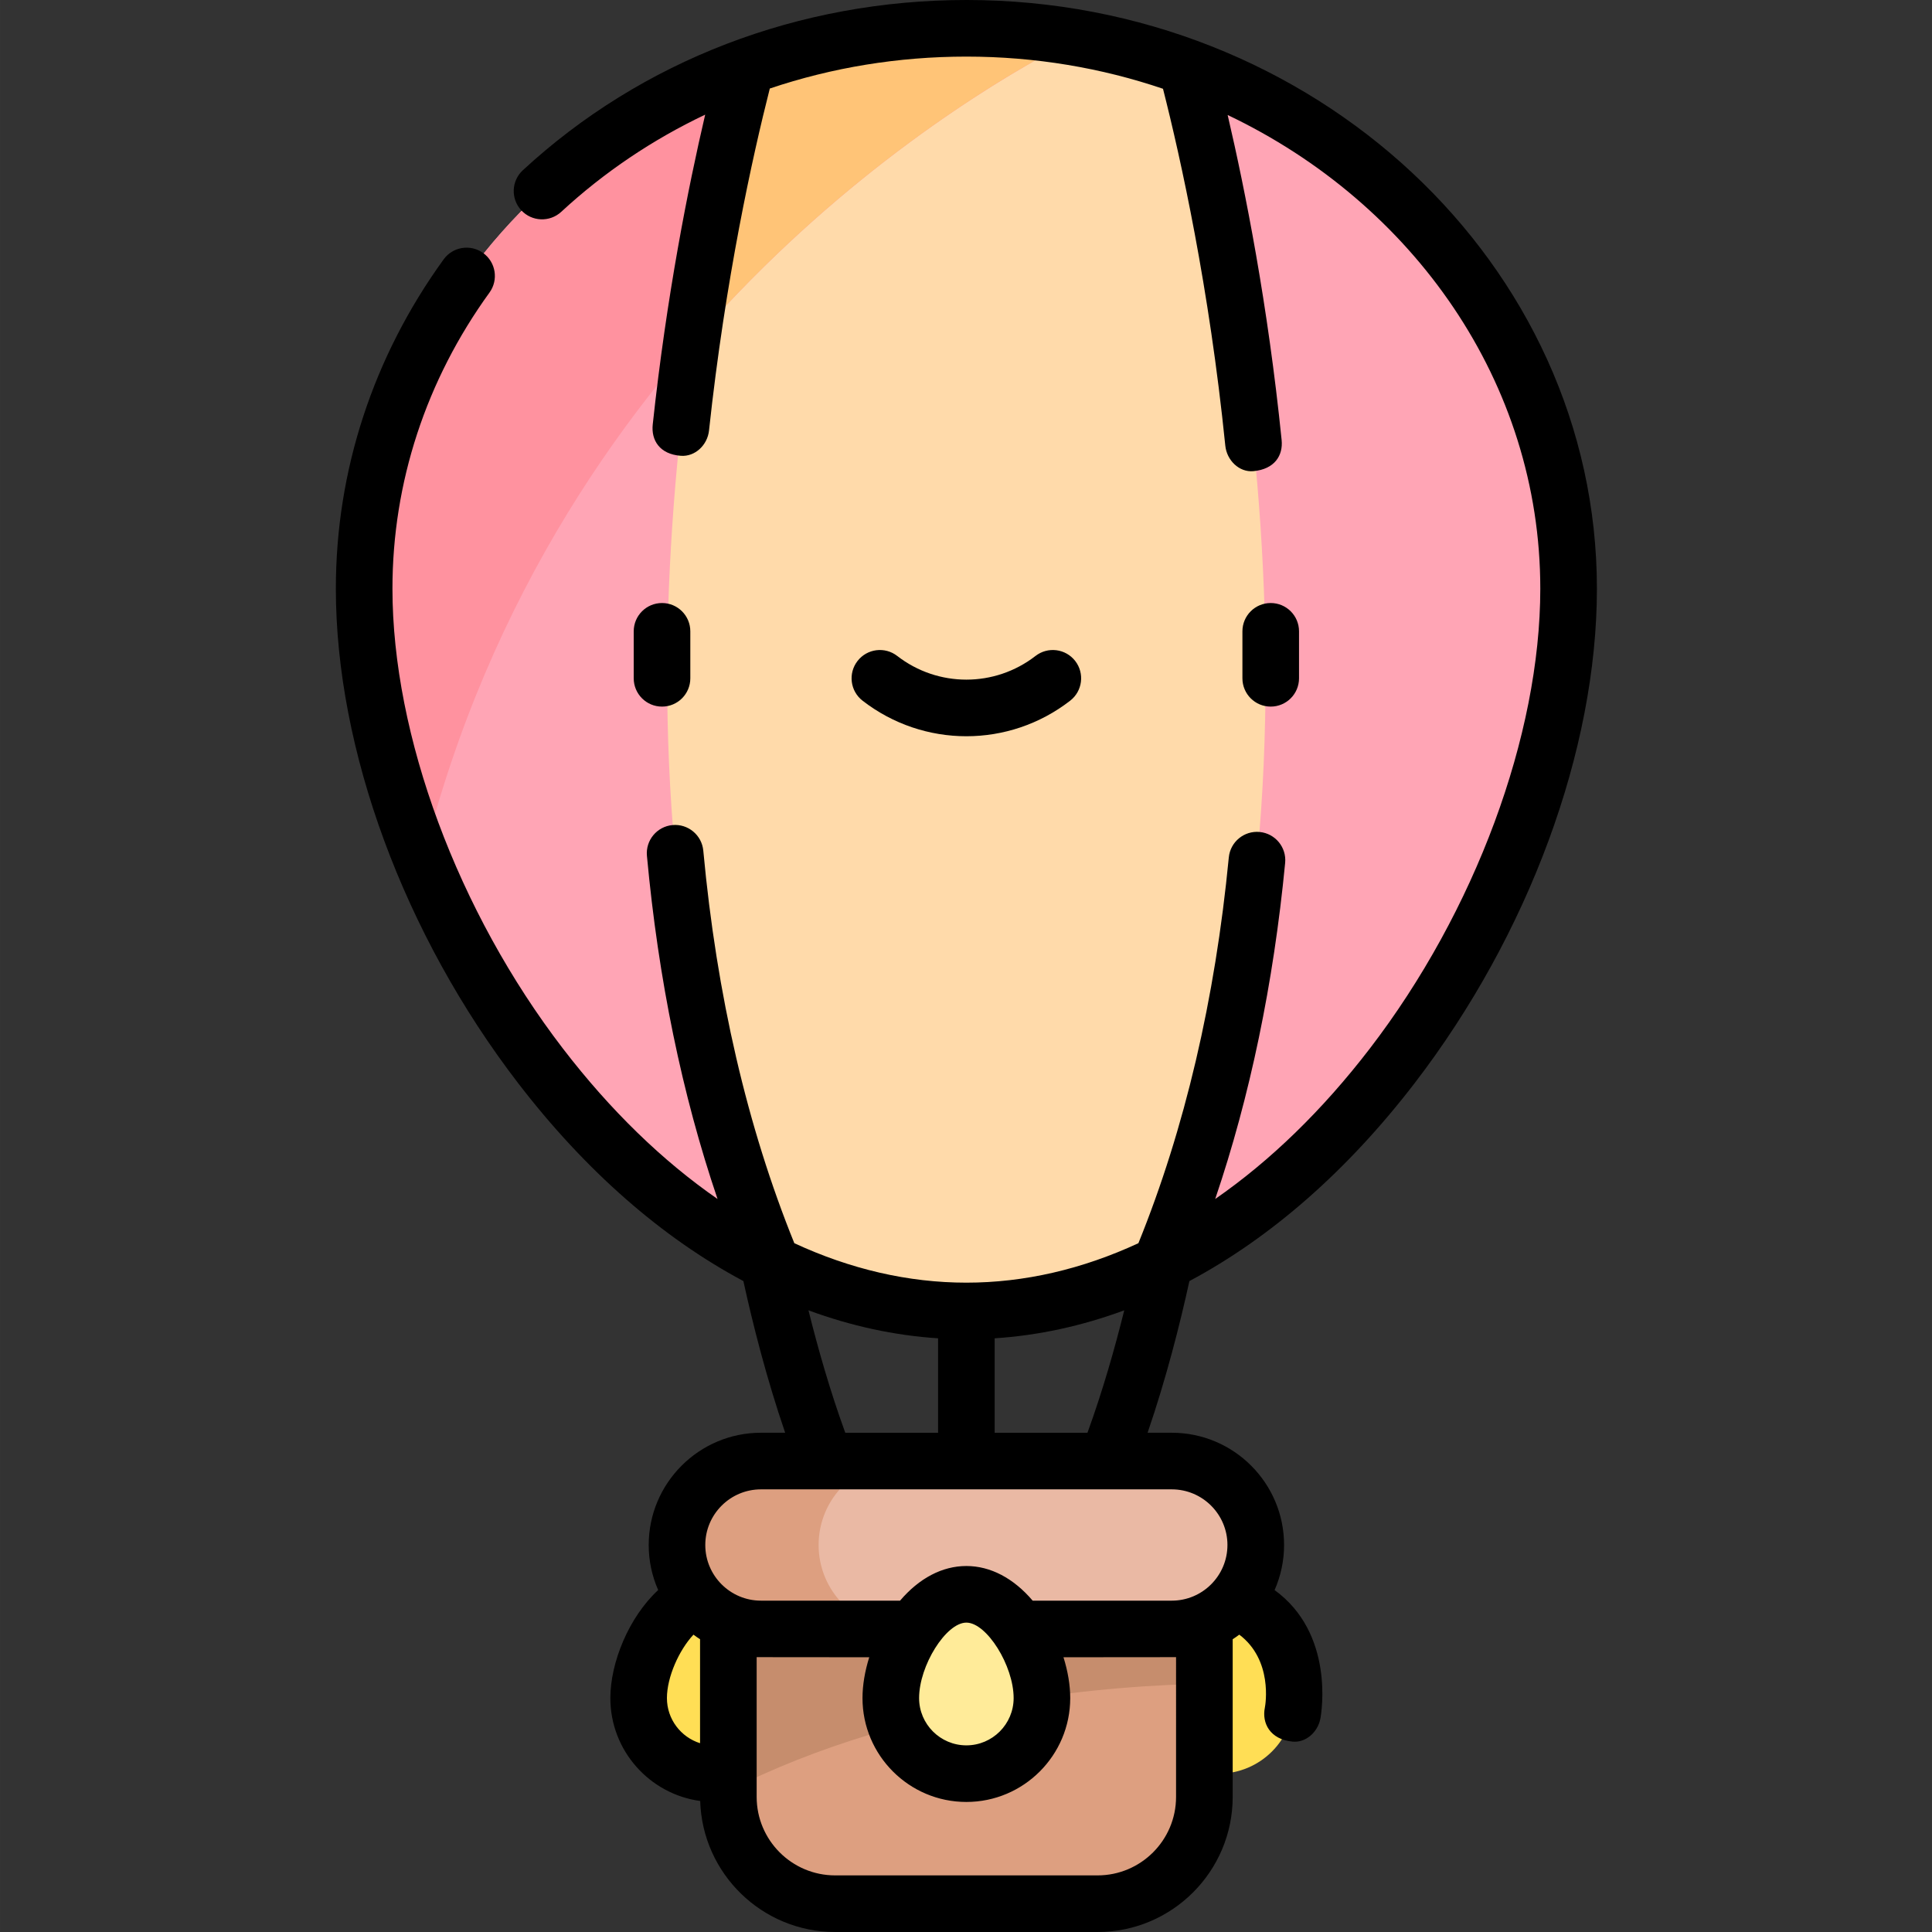 <svg height="50px" viewBox="-89 0 512 512.003" width="50px" xmlns="http://www.w3.org/2000/svg"><rect x="-89" y="0" width="512" height="512.003" fill="#333333" stroke="none"/><path d="m253.949 450.012c0 11.062-8.965 20.027-20.027 20.027-11.059 0-20.027-8.965-20.027-20.027 0-11.059 8.969-27.5 20.027-27.5 11.062 0 20.027 16.441 20.027 27.5zm0 0" fill="#ffde55"/><path d="m120.297 450.012c0 11.062-8.965 20.027-20.027 20.027-11.059 0-20.027-8.965-20.027-20.027 0-11.059 8.969-27.5 20.027-27.5 11.062 0 20.027 16.441 20.027 27.5zm0 0" fill="#ffde55"/><path d="m201.871 504.5h-69.551c-15.629 0-28.297-12.668-28.297-28.297v-66.758h126.145v66.758c0 15.629-12.668 28.297-28.297 28.297zm0 0" fill="#dd9f80"/><path d="m104.023 474.598c48.035-24.473 103.918-27.996 126.145-28.363v-36.789h-126.145zm0 0" fill="#c68d6d"/><path d="m326.691 156.008c0 82.016-71.453 191.41-159.594 191.41-88.145 0-159.598-109.395-159.598-191.41 0-82.02 71.453-148.508 159.598-148.508 88.141 0 159.594 66.488 159.594 148.508zm0 0" fill="#ffa5b5"/><path d="m108.734 17.746c-10.633 40.449-44.793 192.965 6.863 317.121 16.156 7.977 33.477 12.551 51.5 12.551 18.02 0 35.34-4.574 51.496-12.551 51.66-124.156 17.5-276.672 6.867-317.121-18.078-6.613-37.766-10.246-58.363-10.246-20.602 0-40.289 3.633-58.363 10.246zm0 0" fill="#ffdaaa"/><path d="m221.535 431.691h-108.879c-12.289 0-22.25-9.961-22.25-22.246 0-12.289 9.961-22.25 22.25-22.25h108.879c12.289 0 22.25 9.961 22.25 22.25 0 12.285-9.961 22.246-22.25 22.246zm0 0" fill="#eab9a4"/><path d="m127.941 409.445c0-12.289 9.961-22.25 22.246-22.25h-37.531c-12.289 0-22.25 9.961-22.25 22.25 0 12.285 9.961 22.246 22.25 22.246h37.531c-12.285 0-22.246-9.961-22.246-22.246zm0 0" fill="#dd9f80"/><path d="m187.125 450.012c0 11.062-8.969 20.027-20.027 20.027-11.062 0-20.027-8.965-20.027-20.027 0-11.059 8.965-27.5 20.027-27.5 11.059 0 20.027 16.441 20.027 27.5zm0 0" fill="#ffeb99"/><path d="m196.496 10.016c-9.527-1.652-19.359-2.516-29.398-2.516-88.145 0-159.598 66.488-159.598 148.508 0 22.863 5.555 47.863 15.477 72.02 35.207-141.379 147.805-205.105 173.52-218.012zm0 0" fill="#ff929f"/><path d="m196.496 10.016c-9.527-1.652-19.359-2.516-29.398-2.516-20.602 0-40.289 3.633-58.363 10.246-3.574 13.598-9.812 39.883-14.551 73.469 41.867-48.352 87.168-73.598 102.312-81.199zm0 0" fill="#ffc477"/><path d="m255.254 179.758v-12.449c0-4.145-3.355-7.5-7.5-7.5-4.145 0-7.5 3.355-7.5 7.5v12.449c0 4.145 3.355 7.5 7.5 7.5 4.141 0 7.5-3.355 7.5-7.5zm0 0"/><path d="m93.941 179.758v-12.449c0-4.145-3.359-7.5-7.5-7.5-4.145 0-7.5 3.355-7.5 7.5v12.449c0 4.145 3.355 7.5 7.5 7.5 4.141 0 7.5-3.355 7.5-7.5zm0 0"/><path d="m167.098 195.113c9.707 0 19.414-3.141 27.512-9.426 3.273-2.539 3.867-7.25 1.332-10.523-2.539-3.273-7.254-3.867-10.523-1.328-10.789 8.367-25.852 8.367-36.641 0-3.273-2.539-7.984-1.945-10.523 1.328-2.539 3.273-1.945 7.984 1.328 10.523 8.102 6.281 17.809 9.426 27.516 9.426zm0 0"/><path d="m167.098 0c-44.312 0-86.059 16.023-117.547 45.121-3.039 2.809-3.227 7.555-.418 10.598 2.812 3.043 7.555 3.23 10.602.418 11.379-10.516 24.242-19.152 38.145-25.754-4.488 19.207-10.219 47.949-13.898 82.105-.441 4.121 1.777 7.895 7.465 8.305 3.773.273 7.035-2.852 7.449-6.695 4.344-40.312 11.594-72.867 16.109-90.637 16.477-5.555 34.043-8.461 52.094-8.461 18.297 0 35.848 3.012 52.109 8.527 4.711 18.539 12.246 52.574 16.512 94.594.395 3.863 3.668 7.094 7.453 6.742 5.605-.523 7.891-4.137 7.473-8.258-3.645-35.867-9.621-66.074-14.305-86.129 49.148 23.398 82.855 70.883 82.855 125.531 0 38.895-17.316 85.602-45.195 121.895-12.594 16.398-26.41 29.77-40.957 39.844 9.215-27.164 15.445-57.023 18.535-89.074.395-4.125-2.625-7.789-6.746-8.188-4.121-.395-7.789 2.621-8.188 6.746-3.621 37.59-11.688 71.961-23.957 102.234-14.852 6.879-30.199 10.457-45.59 10.457s-30.742-3.578-45.594-10.457c-12.461-30.762-20.586-65.734-24.125-104.035-.383-4.121-4.047-7.156-8.16-6.777-4.125.383-7.16 4.035-6.777 8.16 3.027 32.758 9.312 63.246 18.711 90.934-14.551-10.078-28.363-23.445-40.957-39.844-27.879-36.293-45.195-83-45.195-121.895 0-28.102 8.895-55.238 25.719-78.477 2.43-3.352 1.68-8.043-1.676-10.473-3.355-2.426-8.047-1.676-10.473 1.676-18.691 25.816-28.57 55.992-28.57 87.273 0 42.676 18.055 91.66 48.297 131.031 17.871 23.266 38.16 40.973 59.703 52.461 2.5 11.41 6.133 25.777 11.074 40.195h-6.414c-16.406 0-29.75 13.348-29.75 29.75 0 4.246.898 8.281 2.508 11.938-7.797 7.215-12.672 19.234-12.672 28.633 0 13.918 10.383 25.445 23.809 27.27.574 19.238 16.395 34.719 35.77 34.719h69.551c19.738 0 35.797-16.059 35.797-35.801v-41.781c.598-.387 1.184-.789 1.75-1.219 8.922 6.738 6.945 18.52 6.777 19.34-.832 4.059 1.324 8.438 7.352 9.008 3.473.332 6.613-2.445 7.34-5.992.371-1.812 3.727-22.684-12.113-34.168 1.609-3.656 2.512-7.699 2.512-11.945 0-16.406-13.348-29.75-29.75-29.75h-6.418c4.941-14.418 8.578-28.785 11.078-40.195 21.543-11.488 41.832-29.195 59.699-52.461 30.242-39.375 48.297-88.355 48.297-131.031 0-86.023-74.961-156.008-167.098-156.008zm-41.844 347.25c11.254 4.156 22.754 6.66 34.344 7.418v25.027h-24.594c-4.016-11.027-7.246-22.363-9.75-32.445zm-37.512 102.762c0-5.551 3.207-12.723 7.035-16.809.566.43 1.148.828 1.746 1.215v27.551c-5.082-1.598-8.781-6.355-8.781-11.957zm134.926 26.191c0 11.469-9.328 20.797-20.797 20.797h-69.551c-11.469 0-20.797-9.328-20.797-20.797v-37.039c.375.016 29.836.027 29.836.027-1.156 3.684-1.789 7.395-1.789 10.82 0 15.18 12.348 27.527 27.523 27.527 15.18 0 27.527-12.348 27.527-27.527 0-3.426-.633-7.137-1.789-10.82 0 0 29.461-.012 29.836-.027zm-68.098-26.191c0-8.598 7.141-20 12.527-20 5.387 0 12.527 11.402 12.527 20 0 6.91-5.621 12.527-12.527 12.527s-12.527-5.617-12.527-12.527zm81.715-40.566c0 8.133-6.617 14.746-14.75 14.746h-36.867c-5.059-5.945-11.176-9.18-17.57-9.18-6.398 0-12.512 3.234-17.574 9.18h-36.867c-8.133 0-14.75-6.613-14.75-14.746 0-8.133 6.617-14.75 14.75-14.75h108.879c8.133 0 14.75 6.617 14.75 14.75zm-37.094-29.75h-24.594v-25.027c11.59-.758 23.086-3.262 34.34-7.418-2.504 10.082-5.734 21.418-9.746 32.445zm0 0"/></svg>